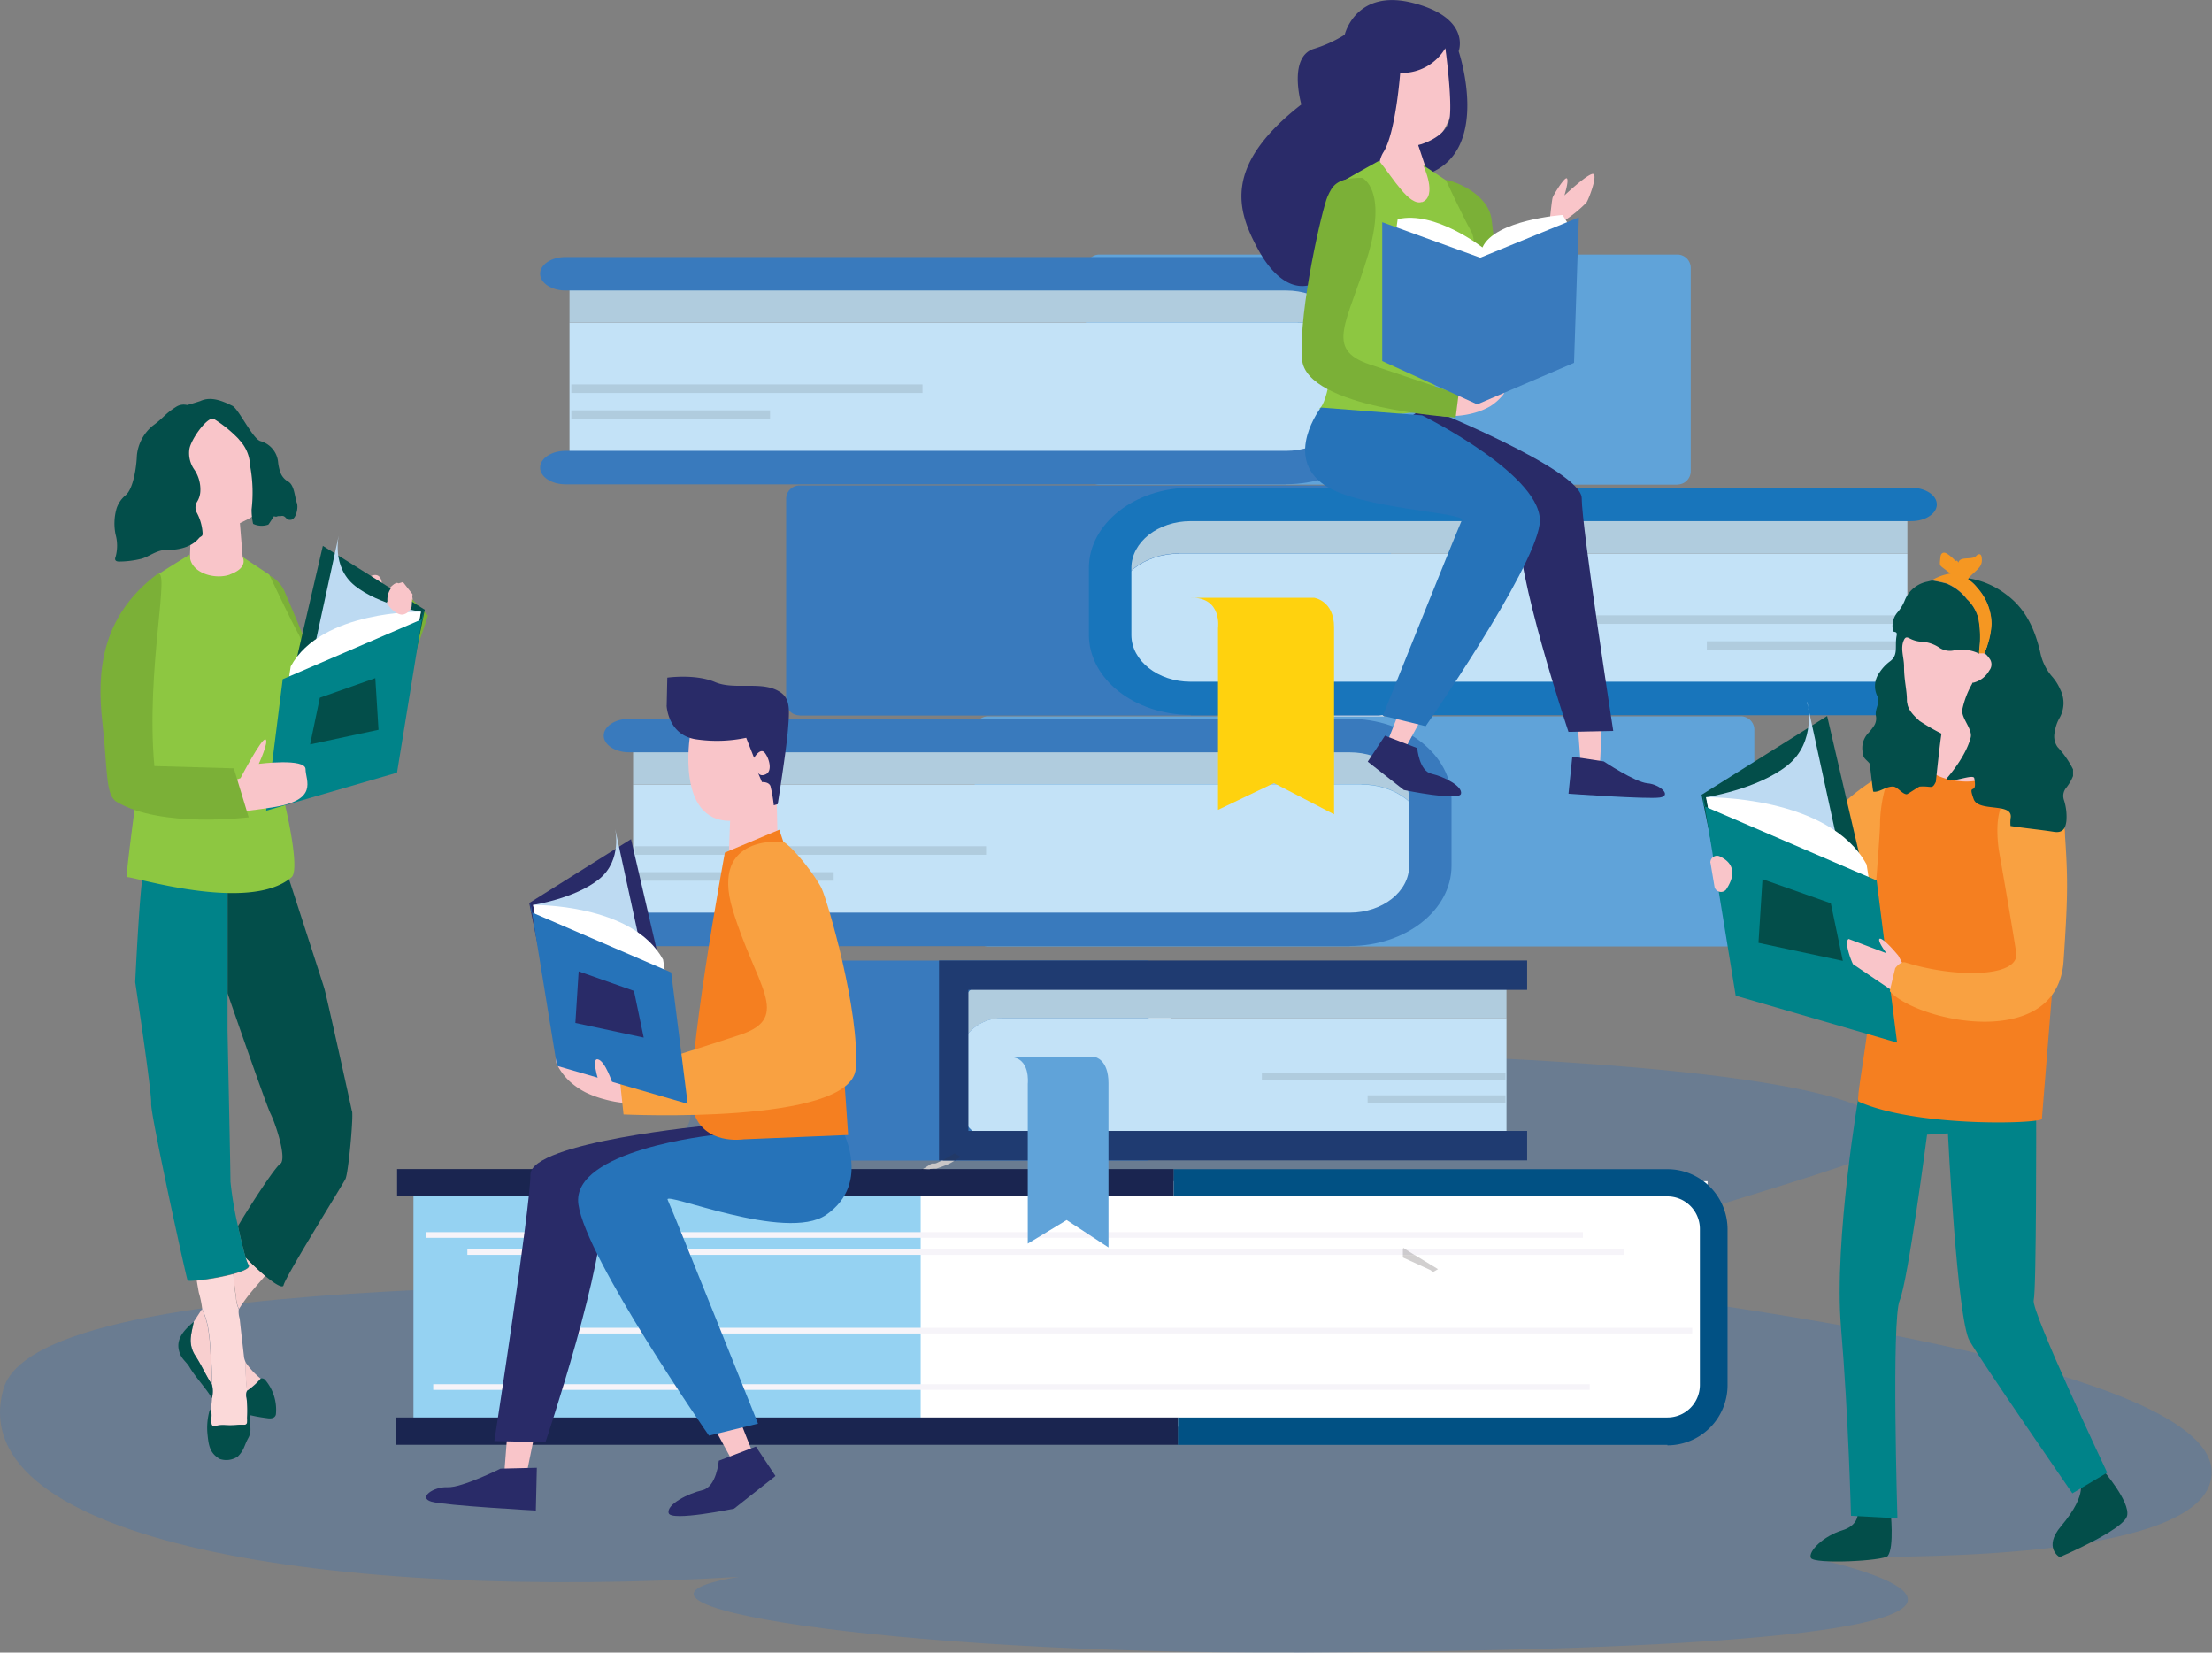 <svg xmlns="http://www.w3.org/2000/svg" viewBox="0 0 331.12 247.35"><rect x="0" y="0" width="331.12" height="247.35" fill="#808080" stroke="none"/><defs><style>.cls-1{fill:#3773b9;opacity:0.3;}.cls-2{fill:#f3f0f0;}.cls-3{fill:#ebe8e9;}.cls-4{fill:#edeaea;}.cls-5{fill:#60a3d9;}.cls-6{fill:#b0ccde;}.cls-7{fill:#c3e2f7;}.cls-8{fill:#397abd;}.cls-9{fill:#1875bb;}.cls-10{fill:#ffd20e;}.cls-11{fill:#95d2f2;}.cls-12{fill:#fff;}.cls-13{fill:#1a2550;}.cls-14{fill:#015184;}.cls-15{fill:#f6f4f9;}.cls-16{fill:#1f3b71;}.cls-17{fill:#7bb037;}.cls-18{fill:#f9c5c9;}.cls-19{fill:#2a2b69;}.cls-20{fill:#8dc741;}.cls-21{fill:#292b68;}.cls-22{fill:#2673b9;}.cls-23{fill:#d2d0d0;}.cls-24{fill:#cdcbce;}.cls-25{fill:#034e4a;}.cls-26{fill:#008389;}.cls-27{fill:#f9a141;}.cls-28{fill:#f57f20;}.cls-29{fill:#bddaf2;}.cls-30{fill:#f59722;}.cls-31{fill:#c9c7c7;}.cls-32{fill:#1a2449;}.cls-33{fill:#3b6fa4;}.cls-34{fill:#223967;}.cls-35{fill:#fbd9d9;}.cls-36{fill:#f8cfcf;}</style></defs><g id="Layer_2" data-name="Layer 2"><g id="try_it_for_free_learn_more" data-name="try it for free, learn more"><path class="cls-1" d="M193.77,247.34c-60.3.28-108.19-7.25-83.12-11.33-61.18,3.7-116.54-5.3-110.14-28.1,5.81-20.73,129.16-12.75,92.05-18.25-18.2-2.7-44.2-12.53-12-14.12,6.37-.32,35.17-4.39,16.71-15.17-6.47-3.78,201.3-8,184.62,11.53-2.53,3-63.32,18.41-52.45,19.75,25.36,3.13,102.51,12.75,101.63,29-.67,12.49-42.2,12.44-56,12.39-3.44,0-5.14,0-4,.16,6.46,1.08,56.65,13.56-77.34,14.17"/><path class="cls-2" d="M207.58,104.78a52,52,0,0,0-10.46-4.38,42.47,42.47,0,0,1,10.09-3.68,22.3,22.3,0,0,1,.37,8.06m-33.41,52.4h-2.23v-7.66c.07-.44.15-.9.22-1.35H176c-.48,2.75-1.07,5.8-1.8,9"/><path class="cls-3" d="M171.94,165.9v-8.73h2.23c-.63,2.81-1.37,5.74-2.23,8.72"/><path class="cls-2" d="M192.24,103.46c.21-1.32.48-2.67.82-4a32.73,32.73,0,0,1,4.06,1,36.49,36.49,0,0,0-4.88,3.06"/><path class="cls-4" d="M194.91,125.73a41.51,41.51,0,0,1-2.67-22.27,36.49,36.49,0,0,1,4.88-3.06,52,52,0,0,1,10.46,4.38c-.68,5.75-3.51,13.72-12.67,21"/><path class="cls-5" d="M260.61,141.66H147.9a2,2,0,0,1-2-2V109.22a2,2,0,0,1,2-2H260.61a2,2,0,0,1,2,2v30.41a2,2,0,0,1-2,2"/><path class="cls-6" d="M203.77,110.38h-109v7h109c5.26,0,9.53,3.36,9.53,7.52v-7c0-4.16-4.27-7.53-9.53-7.53"/><path class="cls-7" d="M203.77,117.41h-109v21.06h109c5.26,0,9.53-3.37,9.53-7.52v-6c0-4.16-4.27-7.52-9.53-7.52"/><rect class="cls-6" x="95.04" y="126.66" width="52.57" height="1.28"/><rect class="cls-6" x="95.04" y="130.54" width="29.75" height="1.28"/><path class="cls-8" d="M202.05,141.61H94.17c-2.1,0-3.8-1.12-3.8-2.5s1.7-2.51,3.8-2.51H202.05c4.9,0,8.89-3.15,8.89-7v-10c0-3.86-4-7-8.89-7H94.17c-2.1,0-3.8-1.12-3.8-2.5s1.7-2.51,3.8-2.51H202.05c8.4,0,15.23,5.4,15.23,12v10c0,6.63-6.83,12-15.23,12"/><path class="cls-5" d="M251.09,72.54H164.56a2,2,0,0,1-2-2V40.1a2,2,0,0,1,2-2h86.53a2,2,0,0,1,2,2V70.52a2,2,0,0,1-2,2"/><path class="cls-6" d="M194.25,41.27h-109v7h109c5.26,0,9.53,3.37,9.53,7.52v-7c0-4.15-4.27-7.52-9.53-7.52"/><path class="cls-7" d="M194.25,48.29h-109V69.35h109c5.26,0,9.53-3.37,9.53-7.52v-6c0-4.15-4.27-7.52-9.53-7.52"/><rect class="cls-6" x="85.52" y="57.54" width="52.57" height="1.28"/><rect class="cls-6" x="85.52" y="61.42" width="29.75" height="1.28"/><path class="cls-8" d="M192.53,72.49H84.65c-2.1,0-3.8-1.12-3.8-2.5s1.7-2.51,3.8-2.51H192.53c4.9,0,8.88-3.14,8.88-7v-10c0-3.87-4-7-8.88-7H84.65c-2.1,0-3.8-1.13-3.8-2.51s1.7-2.5,3.8-2.5H192.53c8.4,0,15.23,5.39,15.23,12v10c0,6.63-6.83,12-15.23,12"/><path class="cls-8" d="M119.68,107.1h86.54a2,2,0,0,0,2-2V74.66a2,2,0,0,0-2-2H119.68a2,2,0,0,0-2,2v30.41a2,2,0,0,0,2,2"/><path class="cls-6" d="M176.52,75.83h109v7h-109c-5.26,0-9.53,3.36-9.53,7.52v-7c0-4.16,4.27-7.52,9.53-7.52"/><path class="cls-7" d="M176.52,82.85h109v21.06h-109c-5.26,0-9.53-3.37-9.53-7.52v-6c0-4.16,4.27-7.52,9.53-7.52"/><rect class="cls-6" x="232.68" y="92.1" width="52.57" height="1.28"/><rect class="cls-6" x="255.5" y="95.98" width="29.75" height="1.28"/><path class="cls-9" d="M178.24,107.05H286.12c2.1,0,3.81-1.12,3.81-2.5s-1.71-2.51-3.81-2.51H178.24c-4.9,0-8.88-3.14-8.88-7V85c0-3.87,4-7,8.88-7H286.12c2.1,0,3.81-1.12,3.81-2.5s-1.71-2.5-3.81-2.5H178.24C169.84,73,163,78.41,163,85V95c0,6.63,6.83,12,15.23,12"/><path class="cls-10" d="M178.3,89.47h18.4s3,.39,3,4.41v28l-9-4.67-8.37,4V94s.65-4.54-3.95-4.54"/><rect class="cls-11" x="61.89" y="176.8" width="117.79" height="36.74"/><rect class="cls-12" x="137.82" y="176.8" width="117.79" height="36.74"/><rect class="cls-13" x="59.22" y="212.16" width="117.13" height="4.09"/><path class="cls-14" d="M249.6,216.26H176.34v-4.1H249.6a4.86,4.86,0,0,0,4.86-4.85V183.93a4.87,4.87,0,0,0-4.86-4.86H175.67V175H249.6a9,9,0,0,1,9,9v23.38a9,9,0,0,1-9,8.95"/><rect class="cls-13" x="59.44" y="174.98" width="116.23" height="4.09"/><rect class="cls-15" x="64.85" y="207.18" width="173.12" height="0.85"/><rect class="cls-15" x="80.19" y="198.74" width="173.12" height="0.85"/><rect class="cls-15" x="63.83" y="184.42" width="173.12" height="0.85"/><rect class="cls-15" x="69.96" y="186.97" width="173.12" height="0.85"/><rect class="cls-8" x="109.1" y="143.77" width="62.83" height="29.94"/><path class="cls-6" d="M149.93,146.23h75.58v6.17H149.93a6.61,6.61,0,0,0-6.61,6.61v-6.17a6.61,6.61,0,0,1,6.61-6.61"/><path class="cls-7" d="M149.93,152.4h75.58v18.51H149.93a6.61,6.61,0,0,1-6.61-6.61V159a6.61,6.61,0,0,1,6.61-6.61"/><rect class="cls-6" x="188.89" y="160.54" width="36.47" height="1.12"/><rect class="cls-6" x="204.72" y="163.94" width="20.64" height="1.12"/><polyline class="cls-16" points="140.56 173.68 228.6 173.68 228.6 169.27 144.96 169.27 144.96 148.16 228.6 148.16 228.6 143.76 140.56 143.76 140.56 173.68"/><path class="cls-5" d="M151.17,158.22h12.76s2,.34,2,3.88v24.61l-6.26-4.1-5.82,3.53V162.21s.46-4-2.73-4"/><path class="cls-17" d="M216.48,26.92c1.17.19,6.32,2,6.81,6s1.94,16.53,1.94,16.53l5.16-14.39,3.79-.29s-2,16.72-6.71,21-6.71-3-6.71-3l-2.43-8.17-1.85-17.69"/><path class="cls-18" d="M233.4,35.37s0-1.94.58-2.23a19.23,19.23,0,0,0,3.5-2.82c.39-.59,1.85-4.47.88-4.28s-4.18,3.21-4.18,3.21.68-2.14.39-2.53-1.95,2.33-2.14,2.82-.68,6-.68,6l1.65-.2"/><path class="cls-18" d="M216.36,7.18c.35,1.05,1.5,8.66.64,10.52s-1.5,3.7-4.7,4l3.91,8.89-2.32,8.66-8.75-3s-5.49-4.91-5.14-5.92,6.05-10.24,6.05-10.24l2.59-13,6.45-1.36,1,1.1.26.28"/><path class="cls-19" d="M209.6,10.89s-.65,8.94-2.51,11.89.48,8.79-1.89,10.56c-1.56,1.16-6,7.39-7.55,8.53-2.72,2-6.35,1-9.41-4.7s-5.19-12.37,6.56-21.53c0,0-2-6.93,1.73-8.29a19.64,19.64,0,0,0,4.76-2.15s1.64-7,10.31-4.74,6.75,7.21,6.75,7.21,5,14.82-4.62,18.37l-1.43-4.32s4.29-1.07,4.7-4-.64-10.52-.64-10.52a7.51,7.51,0,0,1-6.76,3.71"/><path class="cls-20" d="M212.88,30.22c-1.92.7-4.31-3.54-6.45-6.16,0,0-6.68,3.71-5.81,3.34,0,0-.37,7.88-.57,16.33-.41,17-2.6,17.46-2.6,17.46s8.85,1.43,9,1.14,7.12-.46,7.32-1.23,3.74-12.6,4.91-14.45,2.82-9.72,1.55-12-3.79-7.68-3.79-7.68l-3.4-2.24s2.24,4.67-.2,5.54"/><polyline class="cls-18" points="236.22 109.12 236.65 114.81 239.5 114.53 239.78 108.69 236.22 109.12"/><polyline class="cls-18" points="209.81 105.64 207.71 110.96 210.4 111.94 213.2 106.81 209.81 105.64"/><path class="cls-21" d="M235.36,113.25l4.71.71s4.7,3.13,6.55,3.28,3.7,1.85,1.85,2.13-13.68-.57-13.68-.57l.57-5.55"/><path class="cls-21" d="M203.07,67.87s25,3.28,24.31,10.4,7.41,31.27,7.41,31.27l6.7-.14s-4.72-30.54-4.72-34.82-23.45-13.69-23.45-13.69l-10.25,7"/><path class="cls-21" d="M207.3,110.11l4.85,1.86s.28,3.42,2.13,3.84,4.7,1.85,4.42,3-8.55-.57-8.55-.57L204.74,114l2.56-3.85"/><path class="cls-22" d="M197.73,61s-5.65,7.35.52,11.59c5.21,3.6,21.1,4.09,20.58,5.26C217.69,80.44,207,107.12,207,107.12l6.41,1.57s16.06-23.1,17.06-30.22-17.59-16.3-17.59-16.3L197.73,61"/><path class="cls-18" d="M216.15,58.87l.43.1.49.08a8.27,8.27,0,0,0,1,.11,10.85,10.85,0,0,0,2,0,7.34,7.34,0,0,0,1.84-.5,5.64,5.64,0,0,0,1.53-1l.08-.07A1.08,1.08,0,0,1,225.07,59a7.85,7.85,0,0,1-2,1.81,10.14,10.14,0,0,1-2.42,1,13.1,13.1,0,0,1-2.54.43c-.42,0-.85.05-1.27.05l-.65,0-.7-.06-.1,0a1.72,1.72,0,1,1,.46-3.41l.3.07"/><path class="cls-17" d="M203.9,26.62s3.85,1.66.86,11.64-6.58,14,.26,16.28S218.34,59,218.34,59l-.44,3.49s-22.47-1.33-23-8.74S198,31,198.72,29.42s1.3-2.8,5.18-2.8"/><path class="cls-12" d="M234.81,33.62l-.9-1.44s-10.17.72-12,4.86c0,0-7.11-5.58-12.69-4.23l-.36,2.61,12.78,5.31,13.14-7.11"/><polyline class="cls-8" points="236.34 32.54 221.58 38.57 206.91 33.26 206.91 54.04 221.13 60.52 235.62 54.31 236.34 32.54"/><path class="cls-23" d="M210.42,187h-.37v-.24l.37.24m4,3.5a.65.65,0,0,0-.33-.42L210,188.21c0-.13,0-.26,0-.38h1.76l3.5,2.13-.87.51"/><path class="cls-24" d="M211.78,187.83H210c0-.31,0-.6,0-.86h.37c.44.29.9.57,1.36.86"/><path class="cls-25" d="M283,226.13s.59,5.45-.41,6.75c-.59.76-11.12,1.28-11.52.29s1.87-3.26,4.73-4.13,2.26-3.15,2.26-3.15l4.94.24"/><path class="cls-25" d="M314.81,220.05s4.1,4.72,3.6,6.83-10.1,6.19-10.1,6.19-2.5-1.43.2-4.62c4.32-5.12,2.7-6.91,2.7-6.91l3.6-1.49"/><path class="cls-26" d="M278.32,163.46s-3.84,22.09-2.73,35.24,1.49,28.18,1.49,28.18l6.95.37s-.9-29.75.34-32.61,4.1-24.81,4.1-24.81l3.12-.19s1.38,27.82,3.24,31.05,15.39,22.83,15.39,22.83l5.21-3.1s-11.42-24.2-11-25.81.37-27.31.37-27.31l-11.42-1.36-15-2.48"/><path class="cls-27" d="M285.91,113.87s-15.87,6-17.48,20.29,13.77-2.69,13.77-2.69l1.39,26.84s-4.51-7.21,3.06-7-1.24-12.41-1.24-12.41l.5-25.07"/><path class="cls-28" d="M287.86,112.18s3.34,2.31,5.31,2.14,4.71-2.49,4.71-2.49a16.43,16.43,0,0,1,10.37,9.51l.87,3.14-3.46,42.91c.92.79-18.49,1.49-27.44-2.51-.47-.21,1.33-8.58,2-16.92.49-5.85.28-11.46.66-16.42.33-4.3.55-7.49.55-8.24,0-2.86,1.05-11,6.42-11.12"/><path class="cls-18" d="M290.26,112.18l.08-2.49s-4-.94-4.79-3.94a67.2,67.2,0,0,1-1.12-9.25l3.09-4.19,3.85-.34,3.94,3.85,5.47,1.91-2.7,7.13-2.94,2.35.08,4.62,3.86,1s.26,4.62-5.57,4.11-6.08-3.94-6.08-3.94l2.83-.77"/><path class="cls-18" d="M281,142.72l-1.56,1.86a.35.35,0,0,0,0,.48l4.91,4.11a.33.33,0,0,0,.47,0l1.56-1.86a.33.33,0,0,0,0-.47l-4.9-4.11a.34.34,0,0,0-.48,0"/><polyline class="cls-25" points="254.71 118.96 273.51 107.17 280.33 136.53 260.63 148.03 254.71 118.96"/><path class="cls-29" d="M270.54,105.09s1.49,5.93-3,9.49-12.16,4.75-12.16,4.75l5.71,28.5s17.13-1.51,16.24-11.3l-6.83-31.44"/><path class="cls-12" d="M255.42,119.33s18.39-.3,24,10.08l3.26,21.06s-19.25-4.37-22.17-2.84l-5.11-28.3"/><polyline class="cls-26" points="254.91 118.86 255.06 120.65 280.92 131.78 283.98 156.05 259.82 149.03 254.91 118.86"/><polyline class="cls-25" points="263.83 131.59 274.06 135.2 275.86 143.82 263.23 141.12 263.83 131.59"/><path class="cls-18" d="M285.44,148.51l-.44.23a1.43,1.43,0,0,1-1.93-.59l-5.68-3.83c-.37-.69-1.35-3.42-.66-3.78l5.67,2.14c-1.89-2.47-1.4-3.46,1.77.36l1.87,3.54a1.43,1.43,0,0,1-.6,1.93"/><path class="cls-27" d="M307.29,120.41a7.25,7.25,0,0,0-6-1.31c-3.34.85-2.05,8.3-2.05,8.3s1.79,10.13,2.57,15.18c.57,3.74-9.14,3.83-16.59,1.47-.72-.23-1.52.86-1.52.86s-.84,3.42-.8,3.46c4.06,4.54,25.07,9.11,26-4.52.74-10.9.64-12.7.05-21.24l-1.68-2.2"/><path class="cls-18" d="M256.05,129.15l.61,3.63a1,1,0,0,0,1.72.37c1-1.5,1.82-3.7-1-5a1,1,0,0,0-1.35,1"/><path class="cls-25" d="M301,122.17c0-2-4.86-.65-5.55-2.55-1-2.71.61-.31.08-3.15-.14-.73-4,1-4.16.08.29-.32,2.92-3.34,3.63-6.18.31-1.26-1.54-3-1.24-4.24a13.31,13.31,0,0,1,1.41-3.71c.21-.41-.08-.17.27-.25a3.73,3.73,0,0,0,2.34-1.81,1.45,1.45,0,0,0,.13-1.65c-.42-.63-.77-.94-.9-.91a12.14,12.14,0,0,0,1.1-4.41A8.22,8.22,0,0,0,296,88a5.42,5.42,0,0,0-1.22-1.17c-.07,0-.22-.09-.16-.2a.35.35,0,0,1,.05-.08A12.46,12.46,0,0,1,300.34,89c2.94,2.16,4.29,5.27,5.08,8.68a7.84,7.84,0,0,0,1.7,3.51,7.44,7.44,0,0,1,1.28,2,4.48,4.48,0,0,1-.11,4.28,5.66,5.66,0,0,0-.69,2,2.79,2.79,0,0,0,.39,2.33,14.37,14.37,0,0,1,2.33,3.35l0,1a7.06,7.06,0,0,1-1.08,1.83,1.89,1.89,0,0,0-.3,1.71,8.13,8.13,0,0,1,.38,3.22c-.16,1.24-.65,1.78-1.88,1.59-2.16-.34-4.33-.53-6.48-.87h0a5.48,5.48,0,0,1,.05-1.4"/><path class="cls-25" d="M294.51,89.75a6,6,0,0,1,1.67,2.89,15.3,15.3,0,0,1,.1,4.87c0,.11,0,.22,0,.33h0a6,6,0,0,0-3.95-.46,2.89,2.89,0,0,1-2.1-.49,5.27,5.27,0,0,0-2.59-.84,4.28,4.28,0,0,1-1.83-.52c-.47-.24-.65-.1-.84.34-.52,1.22.05,2.55.05,3.87,0,2.11.42,3.47.43,5,0,1.34.82,2.18,1.9,3.17a33.66,33.66,0,0,0,3.28,1.9c-.19.89-.85,7.2-.85,7.2-.58,1.22-.61.59-2.42.72-.14,0-1.8,1.15-1.94,1.15-.64,0-1.38-1.11-2-1.15-1.09-.07-2.09.91-3,.76-.07,0-.51-4.27-.56-4.21-.28-.39-.73-.64-.92-1.1,0-.12,0-.23-.05-.34a3.26,3.26,0,0,1,.84-3.18,8.81,8.81,0,0,0,.78-1,2,2,0,0,0,.3-1.51c-.2-1,.69-2,.24-2.9a3.4,3.4,0,0,1,.27-3.55A6.48,6.48,0,0,1,282.9,99c1.31-.94.71-2.24,1-3.8.05-.3.11-.56-.31-.63-.19,0-.24-.21-.26-.4A3.14,3.14,0,0,1,284,91.7a6.34,6.34,0,0,0,1.12-1.82,4.58,4.58,0,0,1,3.37-2.82l.71-.17a20.31,20.31,0,0,1,2.19.47,7.41,7.41,0,0,1,3.08,2.39"/><path class="cls-30" d="M294.69,86.56a.18.18,0,0,0-.05.08c-.06.11.09.15.16.2A5.42,5.42,0,0,1,296,88a8.22,8.22,0,0,1,2.13,5.38,12.14,12.14,0,0,1-1.1,4.41l-.78,0h0c0-.11,0-.22,0-.33a15.3,15.3,0,0,0-.1-4.87,6,6,0,0,0-1.67-2.89,7.41,7.41,0,0,0-3.08-2.39,20.31,20.31,0,0,0-2.19-.47,7.56,7.56,0,0,1,2.78-1c-.27-.19-.47-.33-.66-.48-1.08-.84-1-.57-.86-2,.08-.61.46-.81,1-.48a6.22,6.22,0,0,1,1.08.9c.5.49.19-.24.62.43.19-1,2.07-.34,2.65-1,.34-.38.72-.33.8.1.3,1.58-.69,1.85-1.95,3.22"/><polyline class="cls-18" points="79.99 214.87 78.68 221.29 75.48 220.55 76 213.87 79.99 214.87"/><polyline class="cls-18" points="110.28 211.39 112.68 217.48 109.59 218.61 106.39 212.73 110.28 211.39"/><path class="cls-21" d="M80.36,219.69l-5.44.13s-5.8,2.88-7.92,2.78-4.48,1.57-2.42,2.16,15.63,1.33,15.63,1.33l.15-6.4"/><path class="cls-21" d="M118.14,176.4s-28.82-4.53-28,3.63-8.49,35.83-8.49,35.83L74,215.69s5.4-35,5.4-39.88,27-7.4,27-7.4l11.75,8"/><path class="cls-21" d="M113.15,216.51l-5.55,2.12s-.33,3.92-2.45,4.41-5.39,2.12-5.06,3.43,9.79-.66,9.79-.66l6.2-4.89-2.93-4.41"/><path class="cls-22" d="M125.81,168.57s4.92,8.4-2.15,13.27c-6,4.12-24.32-3.61-23.72-2.27,1.3,2.94,13.53,33.51,13.53,33.51l-7.34,1.8s-18.41-26.46-19.55-34.62,20.3-10.38,20.3-10.38l18.93-1.31"/><path class="cls-18" d="M103.29,110.14s-2.12,12.73,6,12.73l-.33,8.82,7.51-3.27L116,109l-10-.33-2.78,1.47"/><path class="cls-28" d="M116.67,124.18l-8.16,3.43s-6.23,33.49-4.73,38.68,7.51,4.24,7.51,4.24l15.67-.65-1.31-18.94-9-26.76"/><path class="cls-18" d="M93.5,161.23l-.51,0-.57,0a11,11,0,0,1-1.14-.1,12.84,12.84,0,0,1-2.23-.49,8.66,8.66,0,0,1-2-1,6.43,6.43,0,0,1-1.5-1.49l-.07-.1a1.23,1.23,0,0,0-2.09,1.3,9.14,9.14,0,0,0,1.85,2.47,11,11,0,0,0,2.5,1.72,15.62,15.62,0,0,0,2.76,1c.47.13.94.24,1.42.33.24.05.49.08.73.12s.47.06.8.08h.12a2,2,0,1,0,.23-3.93,1.37,1.37,0,0,0-.35,0"/><path class="cls-27" d="M117.33,126s-11.1-1.31-7.67,10.11,9,16.16,1.14,18.77-18.12,5.71-18.12,5.71l.66,6.21s34.11,1.63,34.76-6.86S123.85,134.79,123,133s-4.08-6-5.71-7"/><path class="cls-21" d="M99.79,105.62s.17,4.56,4.64,5.07a21.27,21.27,0,0,0,7.27-.26l1.18,3s.93-1.6,1.6-.76,1.18,2.71.17,3.21-1.27-.42-1.27-.42l.68,1.6s1-.08,1.27.59a21.2,21.2,0,0,1,.5,2.88l.59-.17s1.27-7.94,1.52-11,.36-4.64-1-5.66c-2.62-1.94-6.92-.33-9.88-1.6s-7.17-.67-7.17-.67l-.09,4.13"/><polyline class="cls-21" points="79.22 135.16 94.46 125.6 99.98 149.39 84.02 158.71 79.22 135.16"/><path class="cls-29" d="M92.05,123.92s1.21,4.8-2.4,7.69-9.85,3.84-9.85,3.84l4.62,23.1s13.88-1.23,13.16-9.16l-5.53-25.47"/><path class="cls-12" d="M79.8,135.45s14.9-.24,19.46,8.18l2.65,17.06s-15.6-3.54-18-2.3L79.8,135.45"/><polyline class="cls-22" points="79.39 135.07 79.51 136.52 100.47 145.55 102.94 165.21 83.37 159.53 79.39 135.07"/><path class="cls-18" d="M91.73,162.29s-1.13-3.58-2.27-3.74S90,163,90,163l1.78-.73"/><polyline class="cls-21" points="86.62 145.39 94.9 148.31 96.36 155.3 86.13 153.11 86.62 145.39"/><path class="cls-31" d="M139.23,175h-1.12c.55-.33,1-.62,1.35-.85l.34,0a.88.88,0,0,0,.44-.09l.73-.34h1.91a7.42,7.42,0,0,1-.73.43c-.45.22-1.22.51-2,.77-.25,0-.58,0-1,.06"/><path class="cls-32" d="M137.86,175.12l.25-.14h1.12c-.4,0-.86.08-1.37.14"/><path class="cls-33" d="M142.88,173.72H141l.09,0H143l-.07,0"/><path class="cls-34" d="M143,173.68h-1.89c.2-.11.36-.2.36-.25v0l.05,0,1.38-.8.89.51-.78.54"/><path class="cls-35" d="M35,190.68a36.47,36.47,0,0,1-5.55,1c.1.59.2,1.18.31,1.77a15,15,0,0,1,.51,2.47,11.67,11.67,0,0,1,.9,2.87,30.81,30.81,0,0,1,.37,3.84,41.46,41.46,0,0,1,.2,4.59,4.07,4.07,0,0,1,0,2.05,9.55,9.55,0,0,1-.22,1.68,2.89,2.89,0,0,1,.1,1.37c0,.12,0,.22,0,.32,0,1.28.3.63,1.86.66a11.92,11.92,0,0,0,1.89,0c1.12-.14,1.49.16,1.61-.38a4.54,4.54,0,0,0,0-.69,16.16,16.16,0,0,0-.08-3,1.59,1.59,0,0,1,.09-1.09,40.78,40.78,0,0,1-.24-4.28h0a4,4,0,0,1-.21-.64c-.22-2-.46-3.9-.66-5.85a3.48,3.48,0,0,1-.14-1.43,4.49,4.49,0,0,1-.42-1.83,26.31,26.31,0,0,1-.38-3.42"/><path class="cls-35" d="M34.05,153.73c0,.06,0,.24,0,.49v0c0-.16,0-.31,0-.47"/><path class="cls-36" d="M36.76,188.19a6.38,6.38,0,0,0,.46,1.19c.27.43-.78.89-2.25,1.3a26.31,26.31,0,0,0,.38,3.42,4.49,4.49,0,0,0,.42,1.83,22.91,22.91,0,0,1,1.88-2.6c.67-.81,1.37-1.59,2.05-2.39a39.63,39.63,0,0,1-2.94-2.75"/><path class="cls-36" d="M42.14,173.91l-.19.24a.58.58,0,0,0,.19-.24"/><path class="cls-25" d="M37,208.13h0a1.59,1.59,0,0,0-.09,1.09,16.16,16.16,0,0,1,.08,3,3.66,3.66,0,0,1,0,.69c-.12.54-.49.24-1.61.38a11.92,11.92,0,0,1-1.89,0c-1.56,0-1.81.62-1.86-.66,0-.1,0-.2,0-.32a2.89,2.89,0,0,0-.1-1.37.91.91,0,0,0-.24.49,9.49,9.49,0,0,0-.23,3.23c.17,1.67.33,2.83,1.83,3.71A3.05,3.05,0,0,0,35.6,218c1-1,.92-1.61,1.58-2.79a2.53,2.53,0,0,0,.31-1.3c0-.55-.08-1.09-.13-1.63s.08-.47.48-.38c.74.17,1.51.28,2.27.38s1.18-.2,1.2-.7a6.9,6.9,0,0,0-1.53-4.94.71.71,0,0,0-.72-.33,10,10,0,0,1-2,1.8"/><path class="cls-36" d="M29.23,202.9c.91,1.39,1.58,2.93,2.48,4.33a41.46,41.46,0,0,0-.2-4.59,30.81,30.81,0,0,0-.37-3.84,11.67,11.67,0,0,0-.9-2.87L29,197.84c-.14.73-.33,1.45-.42,2.19a4.16,4.16,0,0,0,.65,2.87"/><path class="cls-25" d="M31.71,207.23c-.9-1.4-1.57-2.94-2.48-4.33a4.16,4.16,0,0,1-.65-2.87c.09-.74.28-1.46.42-2.19-1.75,1.48-2.82,2.86-2.05,4.8.33.85,1,1.25,1.43,2,.93,1.56,2.4,3.06,3.33,4.62a4.07,4.07,0,0,0,0-2.05"/><path class="cls-36" d="M37,208.13h0a10,10,0,0,0,2-1.8,11.44,11.44,0,0,1-2.28-2.48h0a40.78,40.78,0,0,0,.24,4.28"/><path class="cls-25" d="M52.68,166.31c-.22-1.09-3.81-17.31-4.14-18.4s-5.77-17.85-5.77-17.85l-10.09,2,1.38.19s0,10.06,0,16.42c1.62,4.67,5.82,16.75,6.43,18,.71,1.41,2.24,6,1.66,7.28a.58.58,0,0,1-.19.24c-.8.52-4.54,6.26-6.34,9.33.39,1.8.81,3.56,1.15,4.71a39.63,39.63,0,0,0,2.94,2.75c1.42,1.18,2.62,1.92,2.74,1.38.33-1.41,8.82-15,9.26-15.89s1.19-9,1-10.12"/><path class="cls-26" d="M37.22,189.38a6.38,6.38,0,0,1-.46-1.19c-.34-1.15-.76-2.91-1.15-4.71a54.77,54.77,0,0,1-1.11-6.61c0-1.52-.38-19.42-.44-22.65,0-.25,0-.43,0-.49,0-.24,0-2.31,0-5.07,0-6.36,0-16.42,0-16.42l-1.38-.19c-.86-.13-2-.3-2.86-.46-1.74-.33-8.27-1.09-8.27-1.09C21,130.82,20.24,147,20.24,147s2.5,16.55,2.39,18.18,5.23,26,5.45,26.45c.05.1.57.1,1.34,0a36.47,36.47,0,0,0,5.55-1c1.47-.41,2.52-.87,2.25-1.3"/><path class="cls-18" d="M54.88,96.18a36.51,36.51,0,0,0,.93-4.24,42.18,42.18,0,0,0-.53-5.6s1.89-1.22,1.93,1.47l.19,1.28s1.71-2.23,2.2-1.78,3.34,1.24,1.63,4.17a68.33,68.33,0,0,1-4.61,6.57l-1.74-1.87"/><path class="cls-17" d="M61.35,89.34l2.71,2.78S54.57,122.83,47.51,115c-.29-.32-6.1-10.34-6.1-10.34L39.53,85.82a4.85,4.85,0,0,1,3.19,3c2.36,5.44,6.12,14.56,7.18,19.32,0,0,10.33-19.11,11.45-18.84"/><path class="cls-18" d="M34.35,63.13c.81,1,5.55,7.92,5.32,10.34s-.31,3.23-3.76,4.84l.41,5L40,89.19l2.19,8.75-10.93.11s-2.94-9.85-2.94-11.11.31-8.74.31-8.74L23.75,67.6,29.14,61l1.56.82,3.65,1.35"/><path class="cls-20" d="M34.41,86c-2.29.82-6.07-.27-6-3,0,0-4.43,2.7-4.65,2.94a34.56,34.56,0,0,0-2.21,17.93c.87,5.82-1.1,15-1.1,15S18.72,131.64,19,131.3s18.26,5.5,24.64,0c1.64-1.42-2-15.34-2-14.65.25,4.64-.08-5.1,1.3-7.28s3.34-11.5,1.84-14.27S40.3,86,40.3,86l-4-2.65s1,1.58-1.86,2.62"/><polyline class="cls-25" points="63.58 91.26 48.33 81.7 42.8 105.51 58.78 114.84 63.58 91.26"/><path class="cls-29" d="M50.74,80s-1.21,4.81,2.4,7.69S63,91.56,63,91.56l-4.63,23.11s-13.89-1.22-13.17-9.16L50.74,80"/><path class="cls-12" d="M63,91.56s-14.91-.24-19.48,8.18l-2.65,17.07s15.62-3.54,18-2.3l4.14-23"/><polyline class="cls-26" points="63.41 91.18 63.29 92.63 42.32 101.66 39.84 121.34 59.43 115.65 63.41 91.18"/><polyline class="cls-25" points="56.18 101.5 47.88 104.43 46.42 111.42 56.66 109.23 56.18 101.5"/><path class="cls-18" d="M36,116.47s3.18-6.07,3.74-5.8-1,3.66-1,3.66,7-.9,7,.8,2.07,4.65-5,5.72-8.29.8-8.29.8l.08-3.93L36,116.47"/><path class="cls-17" d="M23.46,86c2.26-1.71-1.69,14.11-.35,28.66L35,115l2.23,7.33S24.09,124,17.44,120c-1.7-1-1.33-5.06-2.11-11.83-.87-7.59-.2-15.86,8.13-22.18"/><path class="cls-18" d="M57.91,90.05c.05.65,1.63,2.28,2.6,1.88a1.69,1.69,0,0,0,1.11-1.17l.13-1.82-1.43-1.82L59,87.51a3,3,0,0,0-1,2.54"/><path class="cls-25" d="M41.94,77.27c-.56-.1-.36.18-.94,0,0,0-.74,1.17-.83,1.25a3,3,0,0,1-2.28-.11,9.76,9.76,0,0,1-.23-2.15A21.83,21.83,0,0,0,37.49,70c-.05-.35-.08-.7-.13-1.05a5.75,5.75,0,0,0-1.5-3.06,3.23,3.23,0,0,0-.39-.44,19.4,19.4,0,0,0-3.41-2.72c-.91-.61-3.56,3.11-3.72,4.56a4.28,4.28,0,0,0,.75,3,5.3,5.3,0,0,1,.9,3.23,3.24,3.24,0,0,1-.48,1.57,1.64,1.64,0,0,0-.06,1.63,7.13,7.13,0,0,1,.67,1.73,7,7,0,0,1,.21,1.43c0,.44-.31.38-.55.67-1.56,1.88-4.46,1.78-5.2,1.77-1.34.16-2.31,1-3.37,1.3a14.15,14.15,0,0,1-3.37.43c-.51,0-.73-.22-.54-.69a6.28,6.28,0,0,0,0-3.36,8.17,8.17,0,0,1,.15-3.9,4.35,4.35,0,0,1,1.38-2c1.16-1,1.61-4.34,1.66-5.92a6.58,6.58,0,0,1,2.39-4.47c1.62-1.18,1.8-1.76,3.49-2.82A2.1,2.1,0,0,1,28,60.62c.1,0,1.88-.55,2-.6,1.59-.74,3.33,0,4.78.72.95.47,3,4.88,4.19,5.28a3.61,3.61,0,0,1,2.66,3.16,6.6,6.6,0,0,0,.32,1.45,2.52,2.52,0,0,0,1.14,1.42c1,.53,1,2.29,1.35,3.24.25.69-.12,2.36-.83,2.5-.92.18-.76-.8-1.66-.52"/></g></g></svg>